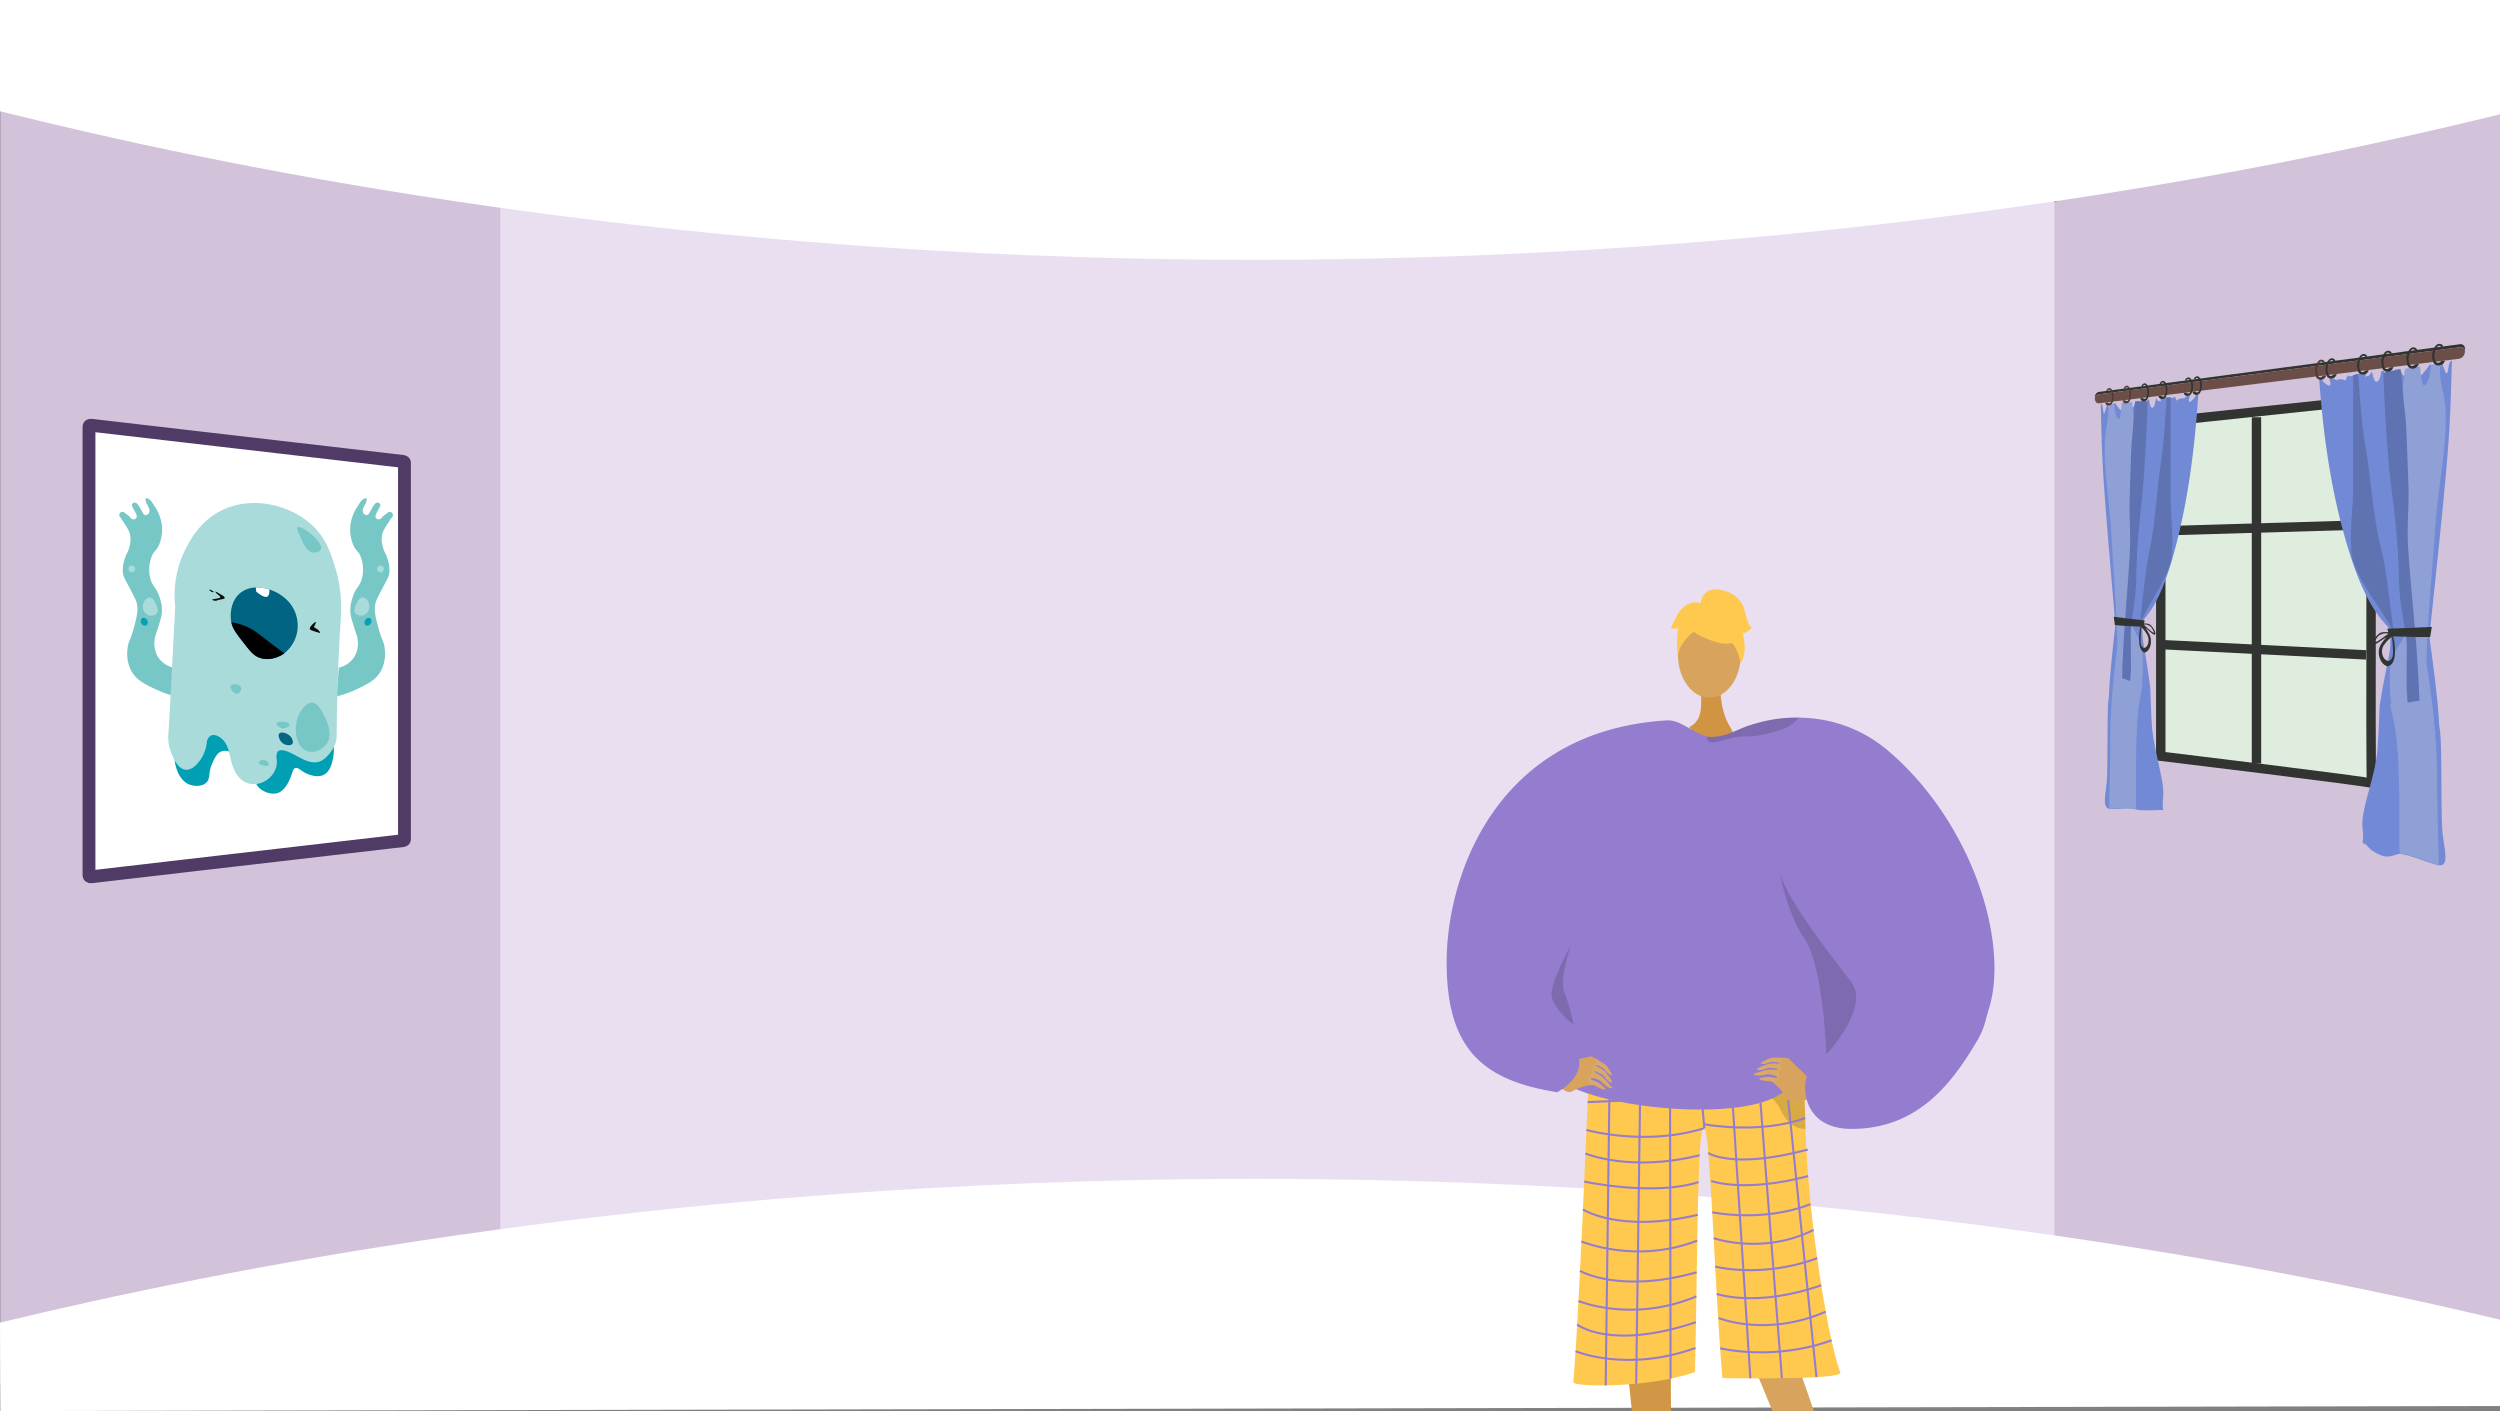 <svg xmlns="http://www.w3.org/2000/svg" xmlns:xlink="http://www.w3.org/1999/xlink" width="1366" height="771" viewBox="0 0 1366 771"><rect x="0" y="0" width="1366" height="771" fill="#808080" stroke="none"/><defs><style>.a,.ad,.f{fill:none;}.b{fill:#d2c3db;}.c{fill:#eadff1;}.d,.m{fill:#fff;}.e{fill:#dfeddf;}.f{stroke:#313431;stroke-width:5.136px;}.ad,.f,.m{stroke-miterlimit:10;}.g{fill:#728ad6;}.h{fill:#5f73b3;}.i{fill:#8fa0d6;}.j{fill:#313431;}.k{fill:#6c4e49;}.l{fill:#4f3936;}.m{stroke:#4f3b65;stroke-width:7.018px;}.n{fill:#78c7c7;}.o{fill:#a9dbdb;}.p{fill:#06a1b4;}.q{fill:#009fb3;}.r{fill:#036683;}.s{fill:#080a0a;}.t{fill:#006482;}.u{fill:#fcfdfd;}.v{clip-path:url(#a);}.w{fill:#d19442;}.x{fill:#d29647;}.y{fill:#d8a35d;}.z{fill:#62548a;}.aa{fill:#ffc84f;}.ab{opacity:0.3;}.ac{opacity:0.5;}.ad{stroke:#947dce;stroke-width:1.131px;}.ae{fill:#947dce;}.af{fill:#daa968;}.ag{opacity:0.15;}</style><clipPath id="a"><rect class="a" width="477.338" height="498.794" transform="translate(2075.139 271.519)"/></clipPath></defs><g transform="translate(-1386 0.686)"><path class="b" d="M2752,8.85V767.314l-242.228-67.586-32.991-6.263,1.636-558.092,30.118-25.56Z"/><path class="b" d="M1702.3,124.785l-16.051,556.371-300.045,74.4V5.5l298.845,93.571Z"/><path class="c" d="M2083.978,88.385H1659.37V705.769h849.165V88.385Z"/><path class="d" d="M1386,60.094c121.657,30.38,335.7,73.888,615,80.372,352.972,8.194,622.429-47.1,751-78.7V-.686H1386Z"/><path class="d" d="M1386,722c121.657-29.39,335.7-71.48,615-77.753,352.972-7.927,622.429,45.568,751,76.133v47.19l-1365.8,2.747Z"/><path class="e" d="M2678.22,218.075l-111.571,11.758V412.508s115.9,14.027,115.182,14.79,0-205.724,0-205.724l-.95-3.779Z"/><path class="f" d="M2678.22,218.075l-111.571,11.758V412.508s115.9,14.027,115.182,14.79,0-205.724,0-205.724l-.95-3.779Z"/><line class="f" y2="189.205" transform="translate(2618.938 227.291)"/><line class="f" x2="110.049" y2="5.538" transform="translate(2568.81 351.607)"/><line class="f" y1="3.213" x2="110.049" transform="translate(2568.81 286.091)"/><path class="g" d="M2655.418,206.85s-1.812.038,1.886,2.522c3.731,2.505,1.251-3.388,1.251-3.388l2.769.158s.891,1.205,1.747.736a5.94,5.94,0,0,1,2.6-.312l2,.62s1.05-3.507,1.688-2.529c.526.805,2.667-.371,4.3-1.047l2.06-.221c.873.429,1.425,1.425,2.332.388,1.232-1.41.039,2.505.617,1.51s1.972.274,2.786-2.365c.018-.058.035-.109.052-.157l.549-.06c.473,1.195.963,5.052,2.273,5.158,1.715.138,2.317-2.507,2.77-5.719l1.519-.174a9.083,9.083,0,0,1,.113,2.71c-.355,2.761,3.1,2.312,3.1,2.312s.1-2.917.62-3.64a18.253,18.253,0,0,1,2.52-2.136q1.334-.164,2.673-.334c.141.511.3,1.139.539,1.783.734,1.949.475,2.031,2.755,1.561s1.728,1.57,2.134-.251c.371-1.665.337-1.824.834-3.925q.744-.1,1.49-.211a33.484,33.484,0,0,0,1.334,3.146c1.623,3.215,2.818.717,4.8-1.63a29.8,29.8,0,0,0,1.951-2.738l.9-.147c.036.057.073.121.112.2.719,1.391,1.788,3.811,3.56,2.525,1.41-1.023,1.855-3.184,2.151-3.719l.216-.039h0a27.961,27.961,0,0,0,1.548,4.664c1.4,3.05,1.4.128,2.039-3.017a9.387,9.387,0,0,1,.964-2.5c.257-.05.514-.1.771-.149-.694,21.556-.776,32.584-2.844,56.79-2.059,24.1-6.121,62.123-8.862,87.9-.546,5.141-.731,1.861-.53,6.361.013.29.019.507.019.664.046.323.1.675.151,1.065,1.4,10.014,4.481,32.83,5.02,45.314.107,2.626.71,2.912,1.017,11.763.392,11.284.147,36.023.7,45.613s4.281,19.625-.955,20.275c-2.487.308-16.1-5.78-21.87-6.253-2.825-.231-5.757,2.874-11.035.544-7.509-3.315-6.308-5.489-9.167-6.322-.281-.082-.3-.168-.3-.2a.8.8,0,0,1-.206.2c1.1-8.009-1.151-7.1.536-16.68,1.694-9.622,6.814-23.175,7.641-34.793.487-6.846.854-15.079,1.053-20.914.167-4.873.667-5.024,1.124-8.911.113-.965.3-1.729.458-2.646.76-4.293,1.661-8.639,2.486-12.841.2-1.005.406-2.078.557-2.876.3-1.6.7-3.52.91-4.85a35.327,35.327,0,0,0,.4-7.732c-.018-.406-.056-.591-.086-.94s-.076-.661-.116-.981c-.019-.158-.047-.322-.065-.442-.035-.237-.1-.615-.133-.795a18.748,18.748,0,0,0-.464-1.906c-.16-.513-.171-.515-.323-.92-.571-.552-1.134-1.212-1.686-1.794-.218-.229-.445-.532-.7-.824-9.235-10.578-15.159-26.367-19.293-39.786-9.428-30.61-13.741-61.838-16.009-93.585l.366-.046Z"/><path class="h" d="M2670.647,298.966c.191,3.669.165,4.177,1.168,7.216,3.261,9.872,10.991,20.277,16.432,28.969.2.318.479.718.634.967,1.3,2.082,2.75,4.545,3.838,6.542a5.887,5.887,0,0,1,.665,1.508,12.461,12.461,0,0,1,.393,2.853c.034.4.042.8.045,1.307.013,2.435-.208,4.994-.25,7.465v.02c-.021,1.87-.294,4.1-.437,5.849-.167,2.052-.291,3.666-.307,5.642,0,.017,0,.033,0,.046.015.452,0,.775.043,1.25.24,2.782.571,5.71.881,8.481.069.612.173,1.545.222,1.966.233,2.022.432,3.7.664,5.622.078-1.793.208-3.812.279-5.472s.042.057.12-2.352.619-8.588.587-11.827-.4-5.132-.646-8.764c-.147-2.16-.616-6.538-.878-9.279-.12-1.25-.281-2.874-.462-4.273-.3-2.353-.385-3.514-.735-6.161-1.765-13.355-3.236-27.4-6.516-40.363-.014-.057-.02-.082-.035-.145-.2-.835-.258-.989-.462-1.933-3.575-16.531-4.428-33.783-7.311-50.355-2.256-12.968-2.993-26.566-4.1-39.774-.906.318-1.829-.337-2.72.623.034,17.492-.164,41.946-.018,57.957C2671.884,278.221,2669.937,285.4,2670.647,298.966Z"/><path class="i" d="M2691.937,376.964a9.3,9.3,0,0,0,.014,1.773c1.967,11.037-1.956-2.352,1.876,14.051,3.865,16.543,3.159,53.774,3.186,69.473-.129,8.533.188-6.213.092,3.455,7.057.84,14.283,3.879,21.476,6.454-.383-17.122-.9-32.275-.964-50.272s-2.553-39.3-5.416-57.792c-.83-5.356-.039-11.442.052-16.759.018-1.1.221-4.318.325-5.858,1.115-16.6,3.279-42.857,4.353-57.515,1.658-22.646,8.055-51.133,4.226-68.774-2.037-9.38-1.7-8.679-2.056-17.646-1.451,1.029-3.082.575-4.593,1.112-.511,2.564-.918,6.815-1.977,8.988-2.146,4.4-3.02,1.467-3.57-1.663-.235-1.341-.457-4.7-.595-6.378-2.773.349-5.525.826-8.263,1.209-.629,5.522-1.475,11.054-1.793,16.563,0,.005.011.022.011.03-.45,12.565-.714,25.694.05,37.89.765,12.217-1.978,18.3-2.353,31.872s.769,37.289,3.976,51.572a19.031,19.031,0,0,1,.418,3.61,12.023,12.023,0,0,1-.747,4.582,1.14,1.14,0,0,1-.069.165c-1.613,3.369-3.906,6.029-5.575,9.375a12.609,12.609,0,0,0-.523,1.247,22.812,22.812,0,0,0-1.011,3.453,34.992,34.992,0,0,0-.629,5.862c0,.056-.007.158,0,.2a.515.515,0,0,1,0,.052C2691.929,370.615,2691.738,373.541,2691.937,376.964Z"/><path class="h" d="M2697.476,201.092c-3.061,1.137-6.374.154-9.234,2.2.59,16.94,2.362,46.975,4.208,61.246,2.167,16.758,2.716,22.256,3.562,34.66.848,12.427.334,21.072,2.213,32.5.735,4.467,1.058,6.759,1.73,10.652.385,2.231.411,2.682.7,4.629.012.08.011.111.018.16a49.241,49.241,0,0,1,.4,6.729c-.085,5.656-.1,16.081-.114,20.288s.164,1.906.2,3.637a13.541,13.541,0,0,0,.081,1.418c.051,1.232.175,2.685.23,4,2.15-.345,4.309-.81,6.488-1.006-.045-1.859-.033-.8-.1-3.062s.112,4.318-.056-1.481-1.264-23.019-1.868-29.429-.087-1.331-.48-6.109.517,6.842-.241-2.673-2.947-31.128-3.5-42.649.578-20.847.281-31.088-.85-23.216-1.2-31.737-1.111-10.785-1.485-16.321-.865-9.549-1.172-12.925S2697.748,203.546,2697.476,201.092Z"/><path class="j" d="M2714.745,341.856c-8.249.472-16.373.694-24.347.966.452,1.365.842,2.757,1.247,4.143,7.274.122,14.7.57,22.2.411Q2714.293,344.617,2714.745,341.856Z"/><path class="j" d="M2690.218,363.291c.736.235,1.551-.325,2.187-.792a4.162,4.162,0,0,0,.726-.794,3.591,3.591,0,0,0,.346-.548,9.995,9.995,0,0,0,1-3.434,34.236,34.236,0,0,0-.64-9.36c-.113-.614-.208-.992-.277-1.31-.131-.605-.158-.679-.281-1.175a2.013,2.013,0,0,0-1.418.111,1.163,1.163,0,0,0-.2.1,1.985,1.985,0,0,0-.237.129,8.146,8.146,0,0,0-1.8,1.564c-1.321,1.791-2.958,3.36-3.609,5.782C2685.03,357.216,2686.831,362.215,2690.218,363.291Zm-1.953-11.039a20.535,20.535,0,0,1,3.727-4.278c.582-.6.5-.375,1.006-.421.3,2.777.521,5.478.574,8.24v.017c-.065,1.811-.426,3.674-1.846,4.45a1.158,1.158,0,0,1-.964.154C2687.556,359.662,2686.793,354.825,2688.265,352.252Z"/><path class="j" d="M2682.517,350.347c-.125,1.627,1.753.841,2.495.357s3.258-2.209,3.966-2.627.17-.072.676-.323,1.226-.528,1.789-.792c.04-.141.056-.224.095-.378l.125-.507c.045-.178.082-.331.135-.543s.127-.534.19-.766c-.149-.018-.162-.013-.343-.026s-.425-.021-.682-.032c-1.316-.057-3.655-.126-4.693.573C2684.786,346.282,2682.642,348.721,2682.517,350.347Zm3.317-3.8c.724-.639,3.741-1.736,5.139-.891-1.843,1.152-4.992,3.8-6.746,4.444S2685.112,347.18,2685.834,346.542Z"/><path class="j" d="M2530.623,217.005q.01.227.036.426a2.785,2.785,0,0,1,2.521-2.723l196.361-25.591s2.891-.837,3.329,2.091c.026-.276.038-.565.038-.877-.014-3.838-3.386-2.856-3.386-2.856l-196.354,25.932S2530.462,213.522,2530.623,217.005Z"/><path class="k" d="M2530.659,217.431c.351,2.985,2.792,2.19,2.792,2.19l196.071-24.257c1.287-.265,3.076-1.049,3.348-4.153v0c-.438-2.928-3.329-2.091-3.329-2.091L2533.18,214.708A2.785,2.785,0,0,0,2530.659,217.431Z"/><path class="j" d="M2719.831,188.854a1.434,1.434,0,0,0-1.2-.606c-1.078.138-1.773,2.052-1.953,2.548-1.036,2.852-.365,6.524,1.181,6.743.334.047,1.007.124,2.048-.948.7-.025,1.316-.156,2.013-.182a3.964,3.964,0,0,1-1.5,2.028,3.511,3.511,0,0,1-3.991-.031c-.91-.679-1.083-1.7-1.319-3.09a8.146,8.146,0,0,1,.5-5.079c.357-.761,1.241-2.66,2.768-2.974,1.588-.326,2.684.925,2.563,1.385C2720.875,188.9,2720.335,188.765,2719.831,188.854Z"/><path class="j" d="M2705.6,190.732a1.387,1.387,0,0,0-1.164-.6c-1.046.134-1.72,2.018-1.9,2.506-1,2.806-.353,6.424,1.146,6.642.324.047.977.124,1.986-.93.674-.023,1.277-.151,1.952-.175a3.887,3.887,0,0,1-1.456,1.994,3.366,3.366,0,0,1-3.871-.037c-.883-.671-1.05-1.675-1.278-3.046a8.128,8.128,0,0,1,.486-5c.346-.749,1.2-2.618,2.685-2.924,1.54-.318,2.6.916,2.485,1.37C2706.611,190.776,2706.087,190.646,2705.6,190.732Z"/><path class="j" d="M2691.793,192.554a1.344,1.344,0,0,0-1.13-.592c-1.014.13-1.669,1.984-1.838,2.464-.974,2.762-.343,6.328,1.112,6.545.314.047.947.124,1.927-.912.653-.022,1.238-.147,1.894-.169a3.841,3.841,0,0,1-1.413,1.962,3.226,3.226,0,0,1-3.756-.045c-.857-.661-1.019-1.651-1.241-3a8.121,8.121,0,0,1,.472-4.926c.336-.736,1.168-2.576,2.6-2.874,1.495-.31,2.525.907,2.411,1.354C2692.775,192.6,2692.267,192.47,2691.793,192.554Z"/><path class="j" d="M2678.4,194.322a1.3,1.3,0,0,0-1.1-.586c-.985.126-1.62,1.952-1.784,2.425-.946,2.719-.334,6.234,1.079,6.451.3.046.92.123,1.87-.9.635-.02,1.2-.142,1.839-.163a3.763,3.763,0,0,1-1.372,1.93,3.1,3.1,0,0,1-3.646-.05c-.831-.654-.989-1.629-1.2-2.96a8.116,8.116,0,0,1,.458-4.853c.326-.725,1.134-2.536,2.529-2.827,1.451-.3,2.451.9,2.341,1.339C2679.349,194.368,2678.856,194.24,2678.4,194.322Z"/><path class="j" d="M2660.979,196.621a1.252,1.252,0,0,0-1.055-.578c-.947.121-1.557,1.91-1.715,2.373-.91,2.665-.321,6.112,1.037,6.328.294.047.885.124,1.8-.874.61-.018,1.155-.136,1.767-.155a3.685,3.685,0,0,1-1.319,1.889,2.928,2.928,0,0,1-3.5-.058c-.8-.642-.951-1.6-1.158-2.9a8.09,8.09,0,0,1,.441-4.757c.313-.711,1.09-2.484,2.431-2.766,1.4-.293,2.356.888,2.25,1.318C2661.9,196.668,2661.421,196.541,2660.979,196.621Z"/><path class="l" d="M2655.237,197.378a1.233,1.233,0,0,0-1.041-.574c-.935.119-1.537,1.9-1.693,2.356-.9,2.646-.317,6.071,1.024,6.287.29.047.873.124,1.775-.866.6-.018,1.14-.135,1.744-.153a3.653,3.653,0,0,1-1.3,1.875,2.876,2.876,0,0,1-3.46-.06c-.789-.639-.939-1.59-1.143-2.887a8.09,8.09,0,0,1,.435-4.726c.309-.705,1.076-2.467,2.4-2.746,1.376-.29,2.325.884,2.221,1.312C2656.141,197.426,2655.673,197.3,2655.237,197.378Z"/><path class="g" d="M2585.315,215.336s1.538-.353-1.588,2.711c-3.1,3.04-1.045-2.836-1.045-2.836l-2.295.728s-.732,1.277-1.434,1.03a4.42,4.42,0,0,0-2.116.254l-1.613.964s-.839-2.921-1.348-1.916c-.418.824-2.11.215-3.394-.05l-1.6.223c-.675.552-1.1,1.537-1.8.808-.943-.986-.03,2.2-.473,1.444s-1.5.624-2.118-1.513c-.013-.047-.027-.088-.04-.127l-.414.057c-.356,1.131-.725,4.569-1.706,4.906-1.276.439-1.722-1.725-2.057-4.4-.373.05-.746.1-1.119.147a9.286,9.286,0,0,0-.082,2.343c.26,2.3-2.261,2.55-2.261,2.55a10.216,10.216,0,0,0-.448-2.98,9.462,9.462,0,0,0-1.811-1.333q-.953.114-1.9.224c-.1.457-.21,1.014-.381,1.6-.518,1.771-.335,1.793-1.934,1.813s-1.2,1.618-1.483.175c-.257-1.318-.234-1.456-.577-3.11l-1.025.1c-.228.774-.516,1.79-.912,2.844-1.1,2.936-1.912,1.09-3.246-.483a17.418,17.418,0,0,1-1.3-1.886l-.6.043c-.024.053-.049.111-.074.179-.476,1.259-1.179,3.41-2.34,2.677-.917-.58-1.206-2.242-1.4-2.619l-.139.007h0a32.384,32.384,0,0,1-1,4.014c-.9,2.675-.9.339-1.3-2.065a6.918,6.918,0,0,0-.614-1.826c-.163.006-.326.013-.489.018.44,17.057.493,25.836,1.812,44.945,1.323,19.176,3.966,49.745,5.773,70.748.363,4.215.486,1.551.352,5.208-.008.236-.012.413-.013.541-.03.26-.063.544-.1.859-.925,8.053-2.948,26.252-3.3,36.265-.069,2.1-.461,2.255-.66,9.341-.254,9.022-.1,28.976-.451,36.576s-2.745,14.732.619,16.542c1.622.872,10.785-.666,14.82.429s10.556.331,14.9.43c.216,0,.231-.065.228-.091a1.122,1.122,0,0,0,.159.234c-.847-7.315.889-5.927-.412-14.773-1.3-8.815-5.166-21.661-5.782-31.847-.363-5.985-.635-13.137-.783-18.19-.124-4.217-.494-4.409-.831-7.806-.084-.843-.219-1.519-.339-2.326-.558-3.764-1.219-7.576-1.822-11.244-.143-.876-.295-1.81-.405-2.5-.219-1.39-.506-3.056-.661-4.205a35.672,35.672,0,0,1-.291-6.608c.013-.344.041-.5.062-.794s.055-.558.084-.828c.014-.133.034-.271.047-.373.025-.2.074-.517.1-.668.075-.5.241-1.243.337-1.6.116-.429.124-.43.235-.767.416-.442.827-.977,1.231-1.448.159-.185.326-.433.513-.672,6.912-8.79,11.489-22.573,14.751-34.541,7.662-28.108,11.273-57.193,13.2-86.871l-.311.038Z"/><path class="h" d="M2572.86,300.425a19.84,19.84,0,0,1-.922,6.432c-2.55,8.736-8.456,17.7-12.5,25.017-.146.264-.351.6-.465.8-.948,1.724-2,3.754-2.792,5.4a5.088,5.088,0,0,0-.479,1.244,11.964,11.964,0,0,0-.283,2.4c-.025.333-.03.671-.032,1.1-.01,2.064.149,4.249.179,6.347v.014c.015,1.59.212,3.5.315,5,.12,1.757.21,3.139.221,4.818,0,.015,0,.028,0,.039-.011.383,0,.659-.031,1.058-.174,2.338-.412,4.788-.635,7.1-.049.511-.124,1.29-.159,1.641-.167,1.686-.31,3.082-.476,4.681-.056-1.527-.149-3.25-.2-4.662s-.03.043-.086-2-.442-7.321-.419-10.053.284-4.3.461-7.353c.106-1.816.442-5.489.63-7.794.086-1.052.2-2.419.331-3.6.219-1.982.278-2.962.53-5.194,1.277-11.308,2.349-23.282,4.762-34.459.011-.05.015-.072.026-.126.15-.725.191-.86.342-1.679,2.673-14.463,3.318-29.517,5.51-44.286,1.734-11.682,2.3-23.763,3.166-35.614.706.1,1.428-.669,2.129,0-.027,15.53.129,37.2.014,51.432C2571.883,282.051,2573.422,288.321,2572.86,300.425Z"/><path class="i" d="M2556.745,367.3a9.271,9.271,0,0,1-.01,1.507c-1.418,9.128,1.422-1.782-1.353,11.694-2.755,13.38-2.255,44.852-2.274,58.068s-.134-5.279-.065,2.885c-4.933-1.12-9.843-.451-14.593-.168.25-13.731.59-25.864.629-40.4s1.677-31.492,3.578-46.279c.555-4.314.026-9.346-.035-13.7-.012-.9-.148-3.539-.217-4.8-.742-13.577-2.172-34.921-2.877-46.764-1.083-18.2-5.2-40.407-2.747-55.039,1.318-7.869,1.1-7.248,1.33-14.535.947.571,2.016-.088,3.013.075.338,2,.608,5.388,1.313,6.982,1.436,3.25,2.025.7,2.4-1.968.16-1.144.31-3.951.4-5.354,1.889-.222,3.785-.335,5.693-.526.441,4.51,1.036,9,1.26,13.576a.154.154,0,0,0-.007.026c.318,10.492.5,21.5-.036,31.831s1.4,15.239,1.668,26.668-.547,31.45-2.809,43.34a18.618,18.618,0,0,0-.293,3,12.237,12.237,0,0,0,.524,3.876,1.064,1.064,0,0,0,.049.142c1.136,2.927,2.763,5.322,3.957,8.275.121.3.25.68.376,1.1a23.723,23.723,0,0,1,.728,3.014,35.774,35.774,0,0,1,.455,5.042c0,.048,0,.135,0,.168a.379.379,0,0,0,0,.044C2556.751,361.9,2556.889,364.412,2556.745,367.3Z"/><path class="h" d="M2552.78,218.713c2.18.382,4.571-1.087,6.661.111-.433,14.619-1.728,40.531-3.067,52.86-1.559,14.36-1.951,19.036-2.555,29.54-.6,10.488-.237,17.778-1.569,27.352-.517,3.723-.745,5.631-1.216,8.86-.27,1.847-.288,2.223-.492,3.835-.009.066-.008.092-.013.133a48.461,48.461,0,0,0-.279,5.6c.06,4.731.07,13.442.08,16.958a17.288,17.288,0,0,1-.139,3.017c-.024,1.441-.02.153-.056,1.175s-.122,2.222-.161,3.316c-1.491-.541-2.975-1.177-4.461-1.589.03-1.526.022-.654.064-2.512s-.075,3.545.039-1.215.861-18.884,1.274-24.145.059-1.1.328-5.029-.354,5.634.166-2.2,2.034-25.806,2.419-35.421-.4-17.356-.2-25.912.593-19.456.835-26.618.778-9.18,1.04-13.876.61-8.157.826-11.048S2552.587,220.828,2552.78,218.713Z"/><path class="j" d="M2540.966,336.307c5.543.784,11.181,1.379,16.9,2.027-.329,1.14-.612,2.3-.907,3.461-5.2-.331-10.345-.392-15.4-.95Q2541.266,338.574,2540.966,336.307Z"/><path class="j" d="M2561.087,347.821c-.483-2.132-1.69-3.59-2.658-5.207a7.123,7.123,0,0,0-1.311-1.445,1.56,1.56,0,0,0-.172-.124.866.866,0,0,0-.144-.093,1.285,1.285,0,0,0-1.024-.177c-.089.413-.108.474-.2.98-.049.265-.117.58-.2,1.093a33.6,33.6,0,0,0-.459,7.884,10.491,10.491,0,0,0,.716,2.991,3.779,3.779,0,0,0,.25.494,4.051,4.051,0,0,0,.523.737c.461.453,1.052,1,1.589.869C2560.481,355.2,2561.817,351.049,2561.087,347.821Zm-3.489,5.5a.8.8,0,0,1-.7-.212c-1.026-.777-1.286-2.387-1.332-3.928v-.014c.038-2.339.194-4.615.413-6.953.364.07.306-.127.726.42a19.327,19.327,0,0,1,2.719,3.9C2560.509,348.851,2559.945,352.946,2557.6,353.32Z"/><path class="j" d="M2560.9,340.676c-.767-.661-2.485-.736-3.444-.762-.187-.005-.364-.013-.495-.012s-.141,0-.249,0c.046.2.1.479.138.663s.065.316.1.47.064.306.092.439.039.206.069.328c.408.259.933.539,1.3.785s-.024-.082.495.32,2.377,2.05,2.93,2.519,1.962,1.284,1.868-.136S2562,341.626,2560.9,340.676Zm1.521,4.281c-1.306-.677-3.628-3.148-4.972-4.241,1.019-.641,3.238.477,3.774,1.071S2563.728,345.636,2562.417,344.957Z"/><path class="l" d="M2537.638,212.9c.159-.279.436-.672.78-.72.7-.1,1.159,1.317,1.277,1.684.68,2.116.239,5.219-.774,5.675-.218.1-.656.28-1.332-.4-.449.1-.85.11-1.3.214a2.3,2.3,0,0,0,.968,1.362,2.139,2.139,0,0,0,2.6-.735,5.007,5.007,0,0,0,.867-2.747,7.6,7.6,0,0,0-.33-4.03c-.235-.548-.816-1.915-1.814-1.87a1.939,1.939,0,0,0-1.662,1.611C2536.963,213.131,2537.312,212.922,2537.638,212.9Z"/><path class="l" d="M2547.123,211.645c.163-.282.446-.681.8-.73.721-.1,1.188,1.332,1.309,1.7.7,2.142.245,5.284-.793,5.748-.224.1-.673.285-1.366-.4-.461.106-.872.113-1.332.219a2.316,2.316,0,0,0,.992,1.378,2.212,2.212,0,0,0,2.668-.749,5.035,5.035,0,0,0,.89-2.783,7.607,7.607,0,0,0-.34-4.08c-.24-.555-.836-1.939-1.86-1.891a1.979,1.979,0,0,0-1.7,1.634C2546.43,211.883,2546.788,211.671,2547.123,211.645Z"/><path class="j" d="M2556.849,210.362c.168-.287.459-.691.821-.741.74-.1,1.219,1.347,1.343,1.723.716,2.168.252,5.351-.814,5.822-.229.1-.69.29-1.4-.4-.473.109-.894.116-1.366.224a2.34,2.34,0,0,0,1.018,1.394,2.288,2.288,0,0,0,2.736-.762,5.067,5.067,0,0,0,.913-2.821,7.6,7.6,0,0,0-.348-4.132c-.247-.561-.858-1.962-1.908-1.912a2.023,2.023,0,0,0-1.748,1.658C2556.139,210.6,2556.506,210.388,2556.849,210.362Z"/><path class="j" d="M2566.828,209.045c.171-.291.47-.7.842-.752.759-.1,1.25,1.362,1.378,1.743.734,2.2.258,5.42-.835,5.9-.235.1-.708.294-1.438-.406-.485.111-.917.119-1.4.23a2.091,2.091,0,0,0,3.851.633,5.088,5.088,0,0,0,.937-2.859,7.6,7.6,0,0,0-.357-4.185c-.253-.568-.88-1.985-1.958-1.933a2.064,2.064,0,0,0-1.793,1.682C2566.1,209.291,2566.476,209.073,2566.828,209.045Z"/><path class="j" d="M2580.672,207.218c.177-.3.486-.714.872-.767.786-.109,1.3,1.383,1.427,1.77.761,2.232.267,5.516-.865,6.006-.244.1-.734.3-1.489-.41-.5.114-.951.123-1.452.237a2.4,2.4,0,0,0,1.082,1.432,2.483,2.483,0,0,0,2.908-.8,5.137,5.137,0,0,0,.97-2.911,7.605,7.605,0,0,0-.37-4.259c-.262-.578-.911-2.019-2.028-1.963a2.124,2.124,0,0,0-1.857,1.716C2579.917,207.471,2580.307,207.247,2580.672,207.218Z"/><path class="j" d="M2585.469,206.585c.179-.3.492-.719.882-.772.8-.111,1.311,1.39,1.445,1.78.77,2.245.271,5.549-.876,6.042-.246.106-.742.3-1.506-.411-.509.115-.963.125-1.47.239a2.414,2.414,0,0,0,1.095,1.44,2.524,2.524,0,0,0,2.943-.8,5.145,5.145,0,0,0,.982-2.93,7.611,7.611,0,0,0-.374-4.284c-.266-.581-.923-2.03-2.053-1.973a2.149,2.149,0,0,0-1.88,1.728C2584.705,206.84,2585.1,206.614,2585.469,206.585Z"/><path class="m" d="M1607,252.15V457.925c0,.353-.351.653-.828.709l-68.944,8-21.89,2.53-79.581,9.238c-.6.069-1.135-.267-1.135-.709V232.378c0-.441.539-.778,1.135-.708l79.581,9.238,21.89,2.53,68.944,8C1606.645,251.5,1607,251.8,1607,252.15Z"/><path class="n" d="M1577.679,284.9a22.8,22.8,0,0,1,1.217-4.235,23.33,23.33,0,0,1,2.869-5.215s1.5-3.116,3.575-3.831c.176-.061.6-.2.852,0,.123.1.362.4,0,1.7-.486,1.755-1.136,2-1.618,3.49a3.392,3.392,0,0,0-.085,2.809,2.246,2.246,0,0,0,2.213,1.107c.781-.178.99-.945,2.044-2.809,1.4-2.483,2.25-3.941,3.405-4a1.757,1.757,0,0,1,1.617.936c.254.579-.065,1.165-1.532,3.916-.829,1.554-1.239,2.345-1.022,3.065a1.831,1.831,0,0,0,1.107,1.192,2.468,2.468,0,0,0,2.724-1.448l3.15-2.383a1.791,1.791,0,0,1,2.128.425,1.764,1.764,0,0,1,.255,1.788c-.892,1.223-2.166,3.047-3.575,5.363a19.092,19.092,0,0,0-1.873,3.491,13.433,13.433,0,0,0,0,7.576c.807,3.605,1.769,3.63,2.81,7.577a17.5,17.5,0,0,1,.851,6.47c-.265,2.78-1.322,4.006-4,9.194-2.12,4.1-3.18,6.157-3.49,7.321-1.128,4.228-.193,7.849,1.532,14.216,1.887,6.962,3.036,7.15,3.405,11.322a20.6,20.6,0,0,1-1.873,11.578c-2.88,5.518-8.113,7.926-14.387,10.812a55.078,55.078,0,0,1-10.045,3.49q.6-7.832,1.192-15.664a14.043,14.043,0,0,0,8.087-5.363c3.256-4.687,2.211-10.185,2.043-11.067-.3-1.565-.576-1.577-2.639-8.513a35.123,35.123,0,0,1-.936-3.4,19.593,19.593,0,0,1,.6-8.854c1.9-7.009,4.417-6.7,5.618-12.173a19.9,19.9,0,0,0-.851-11.322c-1.472-3.635-2.693-2.986-4.257-6.9A21.708,21.708,0,0,1,1577.679,284.9Z"/><path class="o" d="M1595.747,310.187a1.852,1.852,0,1,0-1.851,1.851A1.852,1.852,0,0,0,1595.747,310.187Z"/><path class="o" d="M1584.191,325.766c-1.984.01-3.155,2.757-3.639,3.894-.571,1.341-1.4,3.283-.383,4.725s3.4,1.661,5.044.894a5.075,5.075,0,0,0,2.553-5.3C1587.493,328.037,1586.005,325.756,1584.191,325.766Z"/><path class="p" d="M1588.086,337a2.2,2.2,0,0,0-2.554,1.085c-.527.876-.56,2.306.319,2.873a2.169,2.169,0,0,0,2.746-.894C1589.239,339.066,1589.039,337.468,1588.086,337Z"/><path class="n" d="M1474.213,284.9a22.818,22.818,0,0,0-1.218-4.235,23.371,23.371,0,0,0-2.868-5.215s-1.5-3.116-3.576-3.831c-.176-.061-.6-.2-.851,0-.123.1-.362.4,0,1.7.486,1.755,1.136,2,1.617,3.49a3.388,3.388,0,0,1,.086,2.809,2.247,2.247,0,0,1-2.214,1.107c-.781-.178-.99-.945-2.043-2.809-1.4-2.483-2.25-3.941-3.405-4a1.758,1.758,0,0,0-1.618.936c-.253.579.065,1.165,1.533,3.916.828,1.554,1.238,2.345,1.021,3.065a1.83,1.83,0,0,1-1.106,1.192,2.469,2.469,0,0,1-2.725-1.448L1453.7,279.2a1.793,1.793,0,0,0-2.129.425,1.767,1.767,0,0,0-.255,1.788c.893,1.223,2.166,3.047,3.575,5.363a19.029,19.029,0,0,1,1.873,3.491,13.433,13.433,0,0,1,0,7.576c-.806,3.605-1.769,3.63-2.809,7.577a17.479,17.479,0,0,0-.851,6.47c.265,2.78,1.322,4.006,4,9.194,2.12,4.1,3.18,6.157,3.49,7.321,1.128,4.228.193,7.849-1.532,14.216-1.887,6.962-3.037,7.15-3.405,11.322a20.593,20.593,0,0,0,1.873,11.578c2.879,5.518,8.113,7.926,14.386,10.812a55.083,55.083,0,0,0,10.046,3.49q-.6-7.832-1.192-15.664a14.048,14.048,0,0,1-8.088-5.363c-3.255-4.687-2.21-10.185-2.043-11.067.3-1.565.577-1.577,2.64-8.513a35.123,35.123,0,0,0,.936-3.4,19.591,19.591,0,0,0-.6-8.854c-1.9-7.009-4.418-6.7-5.619-12.173a19.894,19.894,0,0,1,.852-11.322c1.471-3.635,2.692-2.986,4.256-6.9A21.711,21.711,0,0,0,1474.213,284.9Z"/><path class="o" d="M1456.144,310.187a1.852,1.852,0,1,1,1.852,1.851A1.852,1.852,0,0,1,1456.144,310.187Z"/><path class="o" d="M1467.7,325.766c1.985.01,3.155,2.757,3.64,3.894.571,1.341,1.4,3.283.383,4.725s-3.4,1.661-5.044.894a5.075,5.075,0,0,1-2.554-5.3C1464.4,328.037,1465.887,325.756,1467.7,325.766Z"/><path class="q" d="M1566.442,399.573a23.452,23.452,0,0,1,1.532,14.046c-.519,2.507-1.553,7.5-5.363,9.194-3.55,1.581-8.012-.362-8.939-.766-3.416-1.488-4.764-3.669-6.385-3.065-1.12.419-1.286,1.764-2.042,3.831-.64,1.747-2.777,7.583-6.641,9.45-3.3,1.6-7.642.181-10.215-1.788-3.088-2.363-2.67-4.789-5.108-9.194-3.549-6.411-10.98-13.092-16.089-11.492-2.547.8-3.874,3.723-5.108,6.384-2.541,5.478-.915,8.408-3.32,10.727-2.321,2.237-6.625,2.2-9.45,1.021-6.428-2.682-9.26-12.968-7.406-20.176,3.145-12.226,20.061-16.7,28.348-18.9C1531.649,383.183,1560.027,386.06,1566.442,399.573Z"/><path class="p" d="M1463.806,337a2.2,2.2,0,0,1,2.554,1.085c.526.876.56,2.306-.32,2.873a2.168,2.168,0,0,1-2.745-.894C1462.652,339.066,1462.852,337.468,1463.806,337Z"/><path class="o" d="M1569.932,402.212c.25-26.769,1.09-46.228,2.043-60.953.477-7.357,1.353-18.861-3.065-32.69-2.16-6.762-4.38-13.71-10.215-20.09-11.828-12.932-34.3-18.928-51.759-10.216-11.62,5.8-16.974,16.09-19.41,20.772a55.888,55.888,0,0,0-5.788,31.668c-1.86,35.3-3.14,61.225-3.746,69.806a20.827,20.827,0,0,0,1.022,8.513c.431,1.244,3.217,10.495,8.512,10.9,4.523.343,8.333-5.949,8.855-6.811a22.52,22.52,0,0,0,2.63-8.2,4.966,4.966,0,0,1,1.912-3.508c1.5-.936,3.5-.354,4.986.6,5.354,3.438,5.17,9.543,6.91,14.979,1.272,3.971,3.491,7.967,7.261,9.746,8.018,3.785,17.854-3.324,17.181-11.973a9.362,9.362,0,0,1,.04-3.95c1.38-3.759,8.137.207,10.23,1.29,3.853,1.992,7.917,4.57,12.453,3.522C1564.585,414.554,1569.889,406.845,1569.932,402.212Z"/><path class="n" d="M1561.334,299.461c-.59,1.3-2.546,1.937-4.086,1.787-3.524-.343-5.52-4.86-7.662-9.7-.972-2.2-1.56-3.565-1.021-4.087,1-.973,5.217,1.675,7.917,4.087C1557.941,292.847,1562.49,296.911,1561.334,299.461Z"/><path class="n" d="M1517.662,374.8a3,3,0,0,1-1.787,3.576c-2,.483-4.5-3.1-3.831-4.342C1512.693,372.828,1516.888,372.8,1517.662,374.8Z"/><path class="n" d="M1556.737,383.228c-3.638-.317-6.937,4.775-8.172,8.428-2.155,6.373-.668,16.18,5.363,18.133,3.578,1.158,7.946-.71,10.215-3.576,4.434-5.6.009-13.948-1.532-16.856C1561.2,386.694,1559.489,383.468,1556.737,383.228Z"/><path class="n" d="M1544.223,394.976c.194.8-1.4,2.128-3.065,2.3-2.4.246-4.375-1.976-4.086-2.81C1537.515,393.184,1543.871,393.538,1544.223,394.976Z"/><path class="r" d="M1545.755,405.7c-.823,1.188-3.31.938-4.852,0-2.194-1.333-3.258-4.532-2.3-5.618,1.075-1.218,5.055-.19,6.641,2.3C1545.329,402.515,1546.575,404.52,1545.755,405.7Z"/><path class="n" d="M1532.475,417.961s-6.9-.511-4.852-2.554S1534.007,415.407,1532.475,417.961Z"/><path class="s" d="M1557.886,341.184s1.852-3.415-.511-1.308-2.554,3.256-1.34,3.767a42.2,42.2,0,0,0,4.788,1.532c.255,0-.23-1.622-2.761-2.809C1557.227,341.974,1557.886,341.184,1557.886,341.184Z"/><path class="s" d="M1504.3,322.744c.139.065,3.022,1.83,3.533,2.085s1.447,1.32.638,1.618-3.064.51-3.916.979-3.234-.256-2.426-.6,4.342-.488,4.257-1.159-1.235-1.395-1.7-1.778S1502.935,322.105,1504.3,322.744Z"/><path class="s" d="M1502.637,322.488s.341.724-.851.256-1.873-1.49-1.022-1.235A8.082,8.082,0,0,1,1502.637,322.488Z"/><path class="t" d="M1512.384,339.22c.006.019.006.037.012.055.7,3.533,2.709,6.12,6.711,11.269,3.7,4.753,5.619,7.156,8.944,8.254,5.131,1.7,9.878-.573,10.811-1.018a15.291,15.291,0,0,0,2.477-1.495,19.21,19.21,0,0,0,7.309-14.173,20.032,20.032,0,0,0-4.509-13.532,23.977,23.977,0,0,0-11.152-7.223,21.95,21.95,0,0,0-7.242-1.031,13.96,13.96,0,0,0-8.761,3.233C1512.408,327.543,1511.45,334.413,1512.384,339.22Z"/><path class="u" d="M1525.745,320.326l.262,2.245s3.576,3.148,5.534,2.9,1.684-3.819,1.617-3.923a1.252,1.252,0,0,0-.171-.189A21.95,21.95,0,0,0,1525.745,320.326Z"/><path d="M1512.4,339.275c.7,3.533,2.709,6.12,6.711,11.269,3.7,4.753,5.619,7.156,8.944,8.254,5.131,1.7,9.878-.573,10.811-1.018a15.291,15.291,0,0,0,2.477-1.495c-1.9-1.391-4.246-3.136-6.906-5.149-6.98-5.3-8.541-6.785-11.665-8.432A33.974,33.974,0,0,0,1512.4,339.275Z"/><g class="v"><path class="w" d="M2326.037,371.811s-1.131,14.629,5.494,25.026c4.452,6.986-4.242,6.444-13.746,4.938-7.3-1.157-8.721-5.26-8.721-5.26a10.151,10.151,0,0,0,5.637-6.679c1.516-4.881.723-13.478-.053-18.025C2313.033,362.343,2326.037,371.811,2326.037,371.811Z"/><path class="x" d="M2274.276,738.977s16.522,144.6,10.6,147.2c-10.63,4.726-52.311,20.3-6.133,16.245,23.775,1.024,21.941-4.252,22.235-8.755.24-3.679-2.681-133.292-1.879-143.389.18-2.262.289-3.629.289-3.629Z"/><path class="y" d="M2410.663,865.9c-3.08.359-10.129,3.287-13.893,5.618-12.2-28.633-56.779-136.149-56.779-136.149l19.558-15.606S2398.153,831.048,2410.663,865.9Z"/><path class="z" d="M2412.122,866.176c-.934-1.892-17.364,5.193-17.818,7.542-.224,1.16-21.18,23.366-18.451,26.9,1.432,3.774,9.043,2.135,16.872.671a21.526,21.526,0,0,0,8.616-3.7c9.231-6.646,17.589-11.906,18.85-15.032C2421.292,879.833,2413.958,869.893,2412.122,866.176Z"/><path class="z" d="M2301.59,880.99c.241-2.1-17.524.863-19.179,2.59s-27.462,9.225-26.724,18.022,41.716,1.167,44.648.909S2301.117,885.109,2301.59,880.99Z"/><path class="aa" d="M2254.232,583.227a9.175,9.175,0,0,0,5.388,1.965c12.215-.77,64.962-4.228,93.4-8.235,10.032-1.415,17.038-2.9,18.169-4.359,0,0,0,.042,0,.117.056,1.581.645,19.687,1.333,43.427,1.358,46.864,11.712,113.288,19.025,133.1,1.578,4.278-64.414,3.063-64.414,3.063-4.168-48.133-6.6-133.04-9.86-136.584-3.971-4.312-3.638,70.52-5.161,133.289-25.357,8.906-66.735,8.2-66.481,5.5C2248.654,722.5,2254.232,583.227,2254.232,583.227Z"/><g class="ab"><path d="M2303.1,582.062h-.592S2302.714,582.059,2303.1,582.062Z"/><path class="ac" d="M2303.1,582.062c15.8-.047,49.923-5.105,49.923-5.105,10.032-1.415,17.038-2.9,18.169-4.359,0,0,0,.042,0,.117.056,1.581.645,19.687,1.333,43.427a11.878,11.878,0,0,1-1.666-.054,12.888,12.888,0,0,1-8.795-5.215,28.635,28.635,0,0,1-3.789-6.479C2344.727,583.1,2308.162,582.1,2303.1,582.062Z"/></g><line class="ad" x1="2.235" y2="175.15" transform="translate(2263.347 581.141)"/><line class="ad" x1="2.36" y2="172.114" transform="translate(2280.003 583.251)"/><line class="ad" x2="0.319" y2="170.691" transform="translate(2298.484 581.917)"/><line class="ad" x2="3.26" y2="35.092" transform="translate(2314.012 580.631)"/><line class="ad" x2="11.137" y2="173.255" transform="translate(2331.248 579.205)"/><line class="ad" x2="13.553" y2="174.516" transform="translate(2346.07 577.869)"/><line class="ad" x2="17.877" y2="175.166" transform="translate(2360.647 576.662)"/><path class="ad" d="M2253.48,601.491s93.95-3.329,118.311-9.793"/><path class="ad" d="M2317.273,615.724c-32.131,10.126-64.437,1-64.437,1"/><path class="ad" d="M2316.736,613.537s30.237,5.858,55.613-3.3"/><path class="ad" d="M2252.281,629.588s24.62,10.4,62.427.931"/><path class="ad" d="M2251.6,644.915s37.648,8.171,62.492.306"/><path class="ad" d="M2250.915,660.143s19.915,13.112,62.731,2.947"/><path class="ad" d="M2250.095,677.661s29.749,12.539,63.288-.468"/><path class="ad" d="M2249.313,693.711s21.384,12.665,63.792.771"/><path class="ad" d="M2248.468,710.169s29.083,12.265,64.432-2.514"/><path class="ad" d="M2247.766,723.017s17.755,14.456,64.9-1.252"/><path class="ad" d="M2246.892,737.607s27.753,11.808,65.511-1.749"/><path class="ad" d="M2319.392,629.288s13.189,9.172,54.381-1.857"/><path class="ad" d="M2320.986,644.6s17.992,6.644,52.99-2.676"/><path class="ad" d="M2321.551,661.7s27.416,5.843,53.694-4.444"/><path class="ad" d="M2322.334,675.853s26.96,9.407,54.6-4.52"/><path class="ad" d="M2323.18,691.392s25.475,6.638,55.753-4.615"/><path class="ad" d="M2324.013,706.315s21.643,7.635,57.129-4.729"/><path class="ad" d="M2325.1,719.488s25.832,10.717,58.5-3.476"/><path class="ad" d="M2325.871,736.006s28.971,7.219,60.881-4.332"/><path class="ae" d="M2233.427,474.11c-2,3.129-10.181,92.044,0,110.49,10.24,18.551,95.547,28.467,122.367,14.2,27.215-14.481,37.7-28.408,41.335-54.379,3.645-26.022-4.853-66.184-4.853-66.184l-116.309-76.865Z"/><path class="af" d="M2255.866,576.743a67.739,67.739,0,0,1,7.133,4.146,21.172,21.172,0,0,1,3.665,5.387c.68,1.438-2.138.129-4.289-3.025-2.091-1.145-4.036-2.435-4.514-1.964s2.814,1.331,5.167,3.573c2.3,2.957,4.515,5.856,3.723,5.913-.772.056-1.658.089-4.93-4.192-2.313-1.059-4.564-2.322-4.748-1.832s2.691,1.4,4.966,3.377c3.185,3.265,3.927,4.456,5.1,5.6-.636.711-2.768.067-6.676-3.839-2.109-1.311-5.255-1.818-5.362-1.161.1.7,2.29,1.081,3.781,1.971A17.575,17.575,0,0,1,2263,594c.443.566-.023,1.547-5.193-1.351a5.3,5.3,0,0,0-3.747-.233l-2.68-7.341Z"/><path class="y" d="M2241.158,579.594s12.6-2.595,13.727-3.059,3.9,2.852,3,3.47-2.169,2.933-2.015,3.687a2.9,2.9,0,0,1-.569,2.62c-.764.886-1.885,2.022-1.4,3.343s1.632,2.652.148,2.757a26.554,26.554,0,0,0-9.22,3.375c-3.171,1.983-11.071-6.632-11.071-6.632Z"/><path class="af" d="M2362.557,577.462a67.289,67.289,0,0,0-8.225-.225,20.876,20.876,0,0,0-5.906,2.662c-1.321.869,1.758,1.238,5.22-.317,2.375.125,4.7.051,4.865.705s-3.088-.348-6.252.323c-3.492,1.306-6.872,2.614-6.226,3.081.63.455,1.369.95,6.368-.976,2.519.317,5.092.427,5,.941s-3.018-.224-5.978.262c-4.4,1.1-5.65,1.73-7.246,2.088.175.942,2.326,1.517,7.675.246,2.476-.005,5.422,1.222,5.174,1.838-.442.543-2.512-.285-4.243-.313a17.382,17.382,0,0,0-5.205.644c-.67.249-.778,1.332,5.127,1.587a5.34,5.34,0,0,1,3.317,1.778l6.074-4.85Z"/><path class="y" d="M2373.634,587.654s-9.416-8.863-10.133-9.851-4.8.376-4.352,1.377.337,3.645-.183,4.208a2.893,2.893,0,0,0-.866,2.535c.194,1.159.565,2.72-.534,3.589s-2.76,1.4-1.548,2.274a26.969,26.969,0,0,1,6.125,7.744c1.683,3.364,12.867.182,12.867.182Z"/><path class="ae" d="M2466.629,567.43c-14.426,24.608-33.742,49.881-71.474,48.667-11.328-.738-17.32-5.844-20.28-11.617a22.17,22.17,0,0,1-1.522-3.811c-.05-.169-.1-.338-.146-.506a24.7,24.7,0,0,1-.621-2.964,21.635,21.635,0,0,1,.463-9.222l0-.017c.054-.16.108-.312.167-.451.021-.055.046-.114.075-.177.187-.443.479-1.075.863-1.872,1.692-3.5,5.174-10.124,9.652-17.44,7.992-13.071,7.742-33.112,4.282-43.421-.376-1.117-2.448-2.239-5.737-3.483-.984-.371-2.077-.759-3.269-1.163-16.469-5.528-35.689-40.344-47.6-69.345-2.423-5.9-4.541-11.566-6.283-16.7a145.977,145.977,0,0,1-4.153-14.261c-1.1-4.887-1.376-8.315-.625-9.6a1,1,0,0,1,.967-.561,21.646,21.646,0,0,0,6.371-.852c5.215-1.349,11.027-5.363,15.193-8.69l0,0c3.381-2.7,5.666-4.95,5.666-4.95h.017c.2.008,2.092.088,5.24.493a110.358,110.358,0,0,1,11.437,2.125q2.5.588,5.266,1.37c.792.224,1.6.464,2.414.713a121.311,121.311,0,0,1,62.7,44.269C2471.324,492.469,2481.222,542.519,2466.629,567.43Z"/><path class="ag" d="M2435.7,523.717a2.275,2.275,0,0,0-.255.08C2435.55,523.763,2435.634,523.734,2435.7,523.717Z"/><path class="ae" d="M2373.353,399.26s-.121.147-.358.43c-1.322,1.59-6.229,7.5-13.4,16.225-5.9,7.193-13.32,16.3-21.53,26.492l0,0c-2.143,2.661-4.344,5.4-6.583,8.2-38.762,48.41-89.107,113.989-84.4,122.687a15.139,15.139,0,0,1,1.668,4.693,12.478,12.478,0,0,1,.167,2.437c-.15,5.035-3.394,9.066-6.479,11.777-.009.008-.017.013-.025.021a1.24,1.24,0,0,1-.134.118,31.132,31.132,0,0,1-2.618,2.028,27.087,27.087,0,0,1-2.814,1.733c-41.081-6.468-60.409-23.958-60.409-71.022s26.875-126.714,120.831-132.183a15.628,15.628,0,0,1,7.133,1.914c4.812,2.273,9.99,5.874,14.159,6.894a8.814,8.814,0,0,0,1.943.279c9.01.206,15.539-4.765,22.164-6.506,0,0,.009-.005.021-.009l.037-.012a15.309,15.309,0,0,1,5.892-.468h.017q2.607.34,5,.687c3.027.438,5.771.881,8.185,1.3,1.255.219,2.422.434,3.494.632,1.663.312,3.089.6,4.265.835.5.1.955.2,1.359.282C2372.511,399.057,2373.353,399.26,2373.353,399.26Z"/><ellipse class="y" cx="17.154" cy="23.404" rx="17.154" ry="23.404" transform="translate(2302.843 333.728)"/><path class="aa" d="M2313.628,345.981s29.7,16.465,20.883-9.971C2328.413,317.72,2293.375,334.2,2313.628,345.981Z"/><path class="aa" d="M2317.934,339.665s-16.616,9.859-15.013,19.75c0,0-3.664-29.528,12.857-30.27s22.918.852,21.451,32.076C2337.229,361.221,2332.429,336.383,2317.934,339.665Z"/><path class="aa" d="M2315.058,329.337s.834-9.2,9.955-7.9,13.029,6.514,14.332,11.726,2.606,9.121,3.909,9.121c0,0-3.909,3.909-5.212,2.606,0,0,3.382,9.37-.915,17.063,0,0-1.69-11.852-8.2-13.155S2315.058,329.337,2315.058,329.337Z"/><path class="aa" d="M2315.892,329.257s-6.514-3.909-13.029,5.212l-3.909,7.818s1.3,1.3,3.909,0c0,0-1.187,9.18.058,14.362l3.851-15.665Z"/><path class="ae" d="M2471.828,553.25l0,.009,0,.008c-13.263,36-82.653-101.668-82.653-101.668L2359.6,415.915l-9.972-12.034-2.323-2.8-2.326-2.8-2.314-2.8.008,0s.009-.005.021-.009l.037-.012a77.778,77.778,0,0,1,26.23-4.036,80.6,80.6,0,0,1,9.727.7,75.426,75.426,0,0,1,39.733,18.034C2464.486,449.832,2485.074,517.237,2471.828,553.25Z"/><path class="ag" d="M2368.959,391.421a24.282,24.282,0,0,1-5.345,4.639,10.672,10.672,0,0,1-1.56.813c-.075.034-.154.068-.233.1a71.339,71.339,0,0,1-14.518,4.106,38.865,38.865,0,0,1-6.654.637c-.183,0-.363,0-.538-.008-7.909-.241-13.262,3.057-18.149,3.293-2.693.13-3.41-1.6-3.4-3.3a8.814,8.814,0,0,0,1.943.279c9.01.206,15.539-4.765,22.164-6.506,0,0,.009-.005.021-.009l.037-.012A77.778,77.778,0,0,1,2368.959,391.421Z"/><path class="ag" d="M2383.965,575.4s24.2-25.766,13.475-39.658-39-49.631-39.916-63.708c0,0,4.2,25.459,14.494,40.286S2383.965,575.4,2383.965,575.4Z"/><path class="ag" d="M2245.866,559.272s-11.54-8.73-12.082-16.167,10.711-27.7,10.711-27.7-6.752,19.233-3.707,26.293S2245.866,559.272,2245.866,559.272Z"/></g></g></svg>